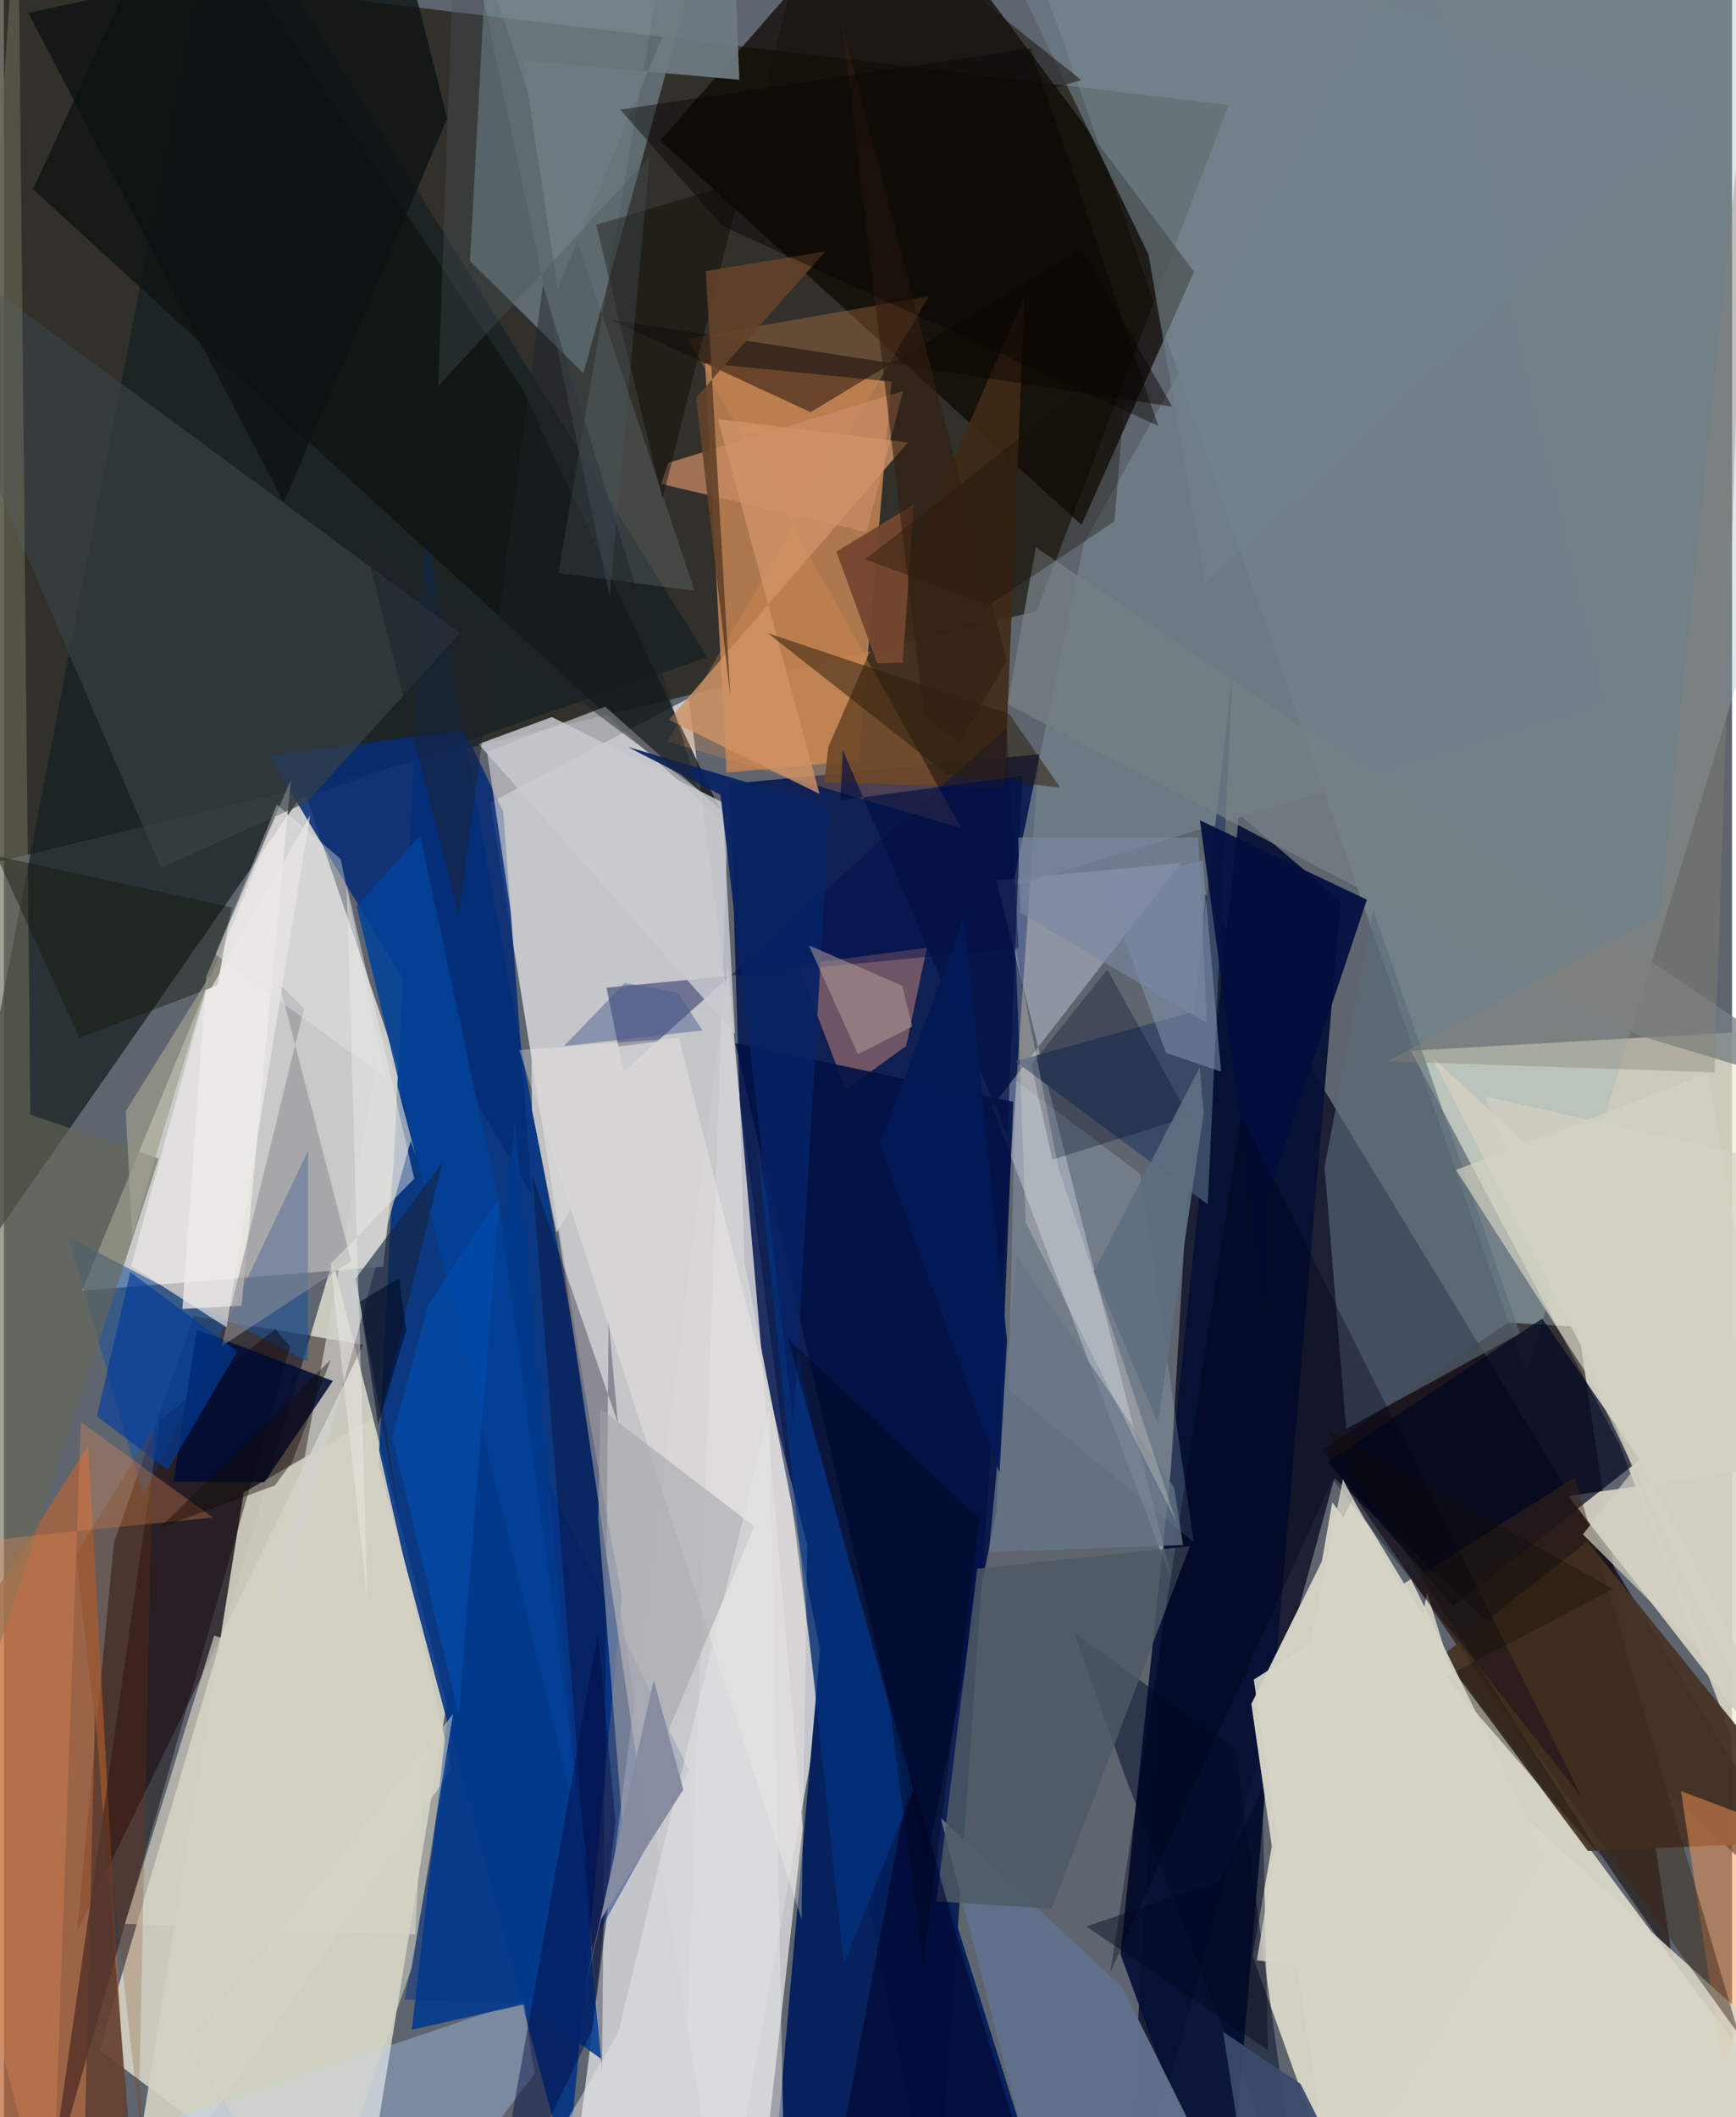 <svg xmlns="http://www.w3.org/2000/svg" width="228" height="278" viewBox="0 0 836 1024"><path fill="#5e656f" d="M0 0h836v1024H0z"/><path fill="#d8d8db" fill-opacity=".847" d="M347.594 1086l-112.24-697.831 95.95-50.507 62.918 492.11z"/><path fill="#171103" fill-opacity=".624" d="M499.518 295.608L592.43 50.792-62-27.835l56.745 445.25z"/><path fill="#d9d7c7" fill-opacity=".941" d="M604.067 946.027l38.528-219.464 232.095 312.343L654.321 1086z"/><path fill="#ebe8d5" fill-opacity=".761" d="M46.285 991.551L171.53 1086l42.606-261.897-55.143-214.412z"/><path fill="#00134d" fill-opacity=".835" d="M358.253 610.438l-7.035-231.31 149.511-14.283L450.838 1086z"/><path fill="#f1edd6" fill-opacity=".737" d="M680.661 508.212l100.774 190.326 77.734 201.948L898 495.874z"/><path fill="#00021b" fill-opacity=".694" d="M542.21 1086l101.425-371.139L898 953.797 581.041 432.259z"/><path fill="#f9f7f2" fill-opacity=".686" d="M192.827 522.145l-9.325 90.483-145.745 11.604 103.857-252.795z"/><path fill="#c08254" fill-opacity=".875" d="M339.169 175.643l90.2 8.946-15.873 183.26-63.94 5.856z"/><path fill="#013384" fill-opacity=".882" d="M203.845 254.127l95.078 517.984-26.365 279.167-91.352-343.554z"/><path fill="#d2d3d6" fill-opacity=".878" d="M271.395 1086l78.897-618.995 36.09 417.118-22.17 195.27z"/><path fill="#100000" fill-opacity=".471" d="M91.8 636.41l81.953 14.037L35.346 934.261l17.86-188.247z"/><path fill="#9db9b8" fill-opacity=".333" d="M500.767-13.358L898-14.318l-2.557 157.173-158.95 521.605z"/><path fill="#0d0702" fill-opacity=".737" d="M521.29 253.86l54.431-122.393L431.08-62 317.533 68.071z"/><path fill="#182122" fill-opacity=".745" d="M-29.905 634.44L104.422-62l235.826 379.91-197.572 68.718z"/><path fill="#74858d" fill-opacity=".69" d="M235.6-62h111.302l-66.596 242.509-54.847-54.222z"/><path fill="#051034" fill-opacity=".918" d="M646.61 435.77L591.565 1086l-51.457-140.889 57.412-551.24z"/><path fill="#041f5b" fill-opacity=".969" d="M498.64 1050.62l-98.479-313.204-25.22 286.417 8.924 62.167z"/><path fill="#1c110f" fill-opacity=".627" d="M761.542 641.75l45.528 305.53-169.084-246.082 89.643-61.527z"/><path fill="#b56437" fill-opacity=".706" d="M58.864 1022.453L40.77 699.282-62 859.957V1086z"/><path fill="#d2d0c3" d="M603.455 824.169l49.075-99.318 70.948 117.442-83.522 234.987z"/><path fill="#402a16" fill-opacity=".89" d="M484.032 381.213l-87.232-2.929 2.038-17.024 94.901-218.05z"/><path fill="#edf3ff" fill-opacity=".337" d="M480.13 425.916l89.19-8.491-91.312 117.803 87.276 230.01z"/><path fill="#d2cfc0" fill-opacity=".957" d="M756.745 723.59L898 703.436l-207.5-192.58 196.733 380.271z"/><path fill="#0d1311" fill-opacity=".749" d="M84.78-62L14.078 91.513 350.03 399.348 250.7 187.91z"/><path fill="#052c77" fill-opacity=".867" d="M255.474 578.14l-13.948-185.633-18.768-39.261-94.56 12.14z"/><path fill="#fda183" fill-opacity=".404" d="M407.254 527.022l29.197-21.108 10.04-47.519-62.449 8.232z"/><path fill="#d2d1c2" fill-opacity=".91" d="M216.602 855.587L178.03 686.154l-62.044 35.72L57.663 1086z"/><path fill="#002d86" fill-opacity=".471" d="M193.88 967.121l52.426-284.667 85.106 173.84-63.056 113.367z"/><path fill="#1d5297" fill-opacity=".588" d="M147.085 658.768L31.218 598.325l36.278 125.643 79.653-167.505z"/><path fill="#c5c5c8" fill-opacity=".714" d="M329.824 1010.751L233.69 363.627l57.201-21.836 59.374 53.05z"/><path fill="#f1efe9" fill-opacity=".729" d="M97.83 472.391l40.928-95.097-23.824 254.25-28.608 1.577z"/><path fill="#5a6d7a" fill-opacity=".62" d="M649.313 691.093l84.085-46.168-70.958-204.889-23.56 124.435z"/><path fill="#473426" fill-opacity=".937" d="M882.961 890.189L766.02 745.52l-70.197 55.243L766.3 895.27z"/><path fill="#384245" fill-opacity=".663" d="M75.924 419.794l70.537-31.749 74.2-81.915L-62 98.1z"/><path fill="#718088" fill-opacity=".808" d="M775.894 341.263l-287.928 87.363 34.47-165.762 164.62-296.099z"/><path fill="#010c4b" fill-opacity=".439" d="M299.704 518.326l-8.217-40.625 199.358-19.133-5.635-106.592z"/><path fill="#100007" fill-opacity=".42" d="M75.374 686.9l55.878-44.02 7.215 8.373-116.446 407.05z"/><path fill="#d1d2cd" fill-opacity=".686" d="M183.257 498.391l15.902 60.373-2.374-6.931-68.722 247.619z"/><path fill="#db8d50" fill-opacity=".294" d="M447.406 143.28l-116.597 20.424 132.435 236.894-142.202-41.948z"/><path fill="#394a66" d="M575.52 489.3l18.644-161.04-11.8 254.277-93.07-69.225z"/><path fill="#d1e9fd" fill-opacity=".188" d="M549.642 567.692l25.929 178.1-89.623-73.927 3.583-149.232z"/><path fill="#fd9955" fill-opacity=".478" d="M811.292 866.25l20.012 132.779L898 840.27l-6.674 56.266z"/><path fill="#011144" fill-opacity=".878" d="M488.272 532.877L353.82 504.618l92.558 395.512 33.814-169.465z"/><path fill="#000620" fill-opacity=".698" d="M791.478 706.009l-47.341-68.278-103.857 69.388 60.927 69.808z"/><path fill="#61708a" fill-opacity=".984" d="M575.93 1031.526l-34.854-70.244-87.89-82.073L506.782 1086z"/><path fill="#bad3fc" fill-opacity=".337" d="M256.636 1002.933L193.972 1086l-166.077-43.041 223.455-75.474z"/><path fill="#000c33" fill-opacity=".863" d="M93.3 643.1l65.81 24.815-33.125 48.952-43.958-.288z"/><path fill="#05001d" fill-opacity=".306" d="M297.013 688.288l-4.488-49.442-3.2 364.097-33.752-434.385z"/><path fill="#71828a" fill-opacity=".6" d="M823.29 52.403L464.335-62l89.402 185.22 27.395 158.893z"/><path fill="#0c0400" fill-opacity=".467" d="M390.245 199.342l-96.501-44.657 271.435 42.005-44.075-76.495z"/><path fill="#676856" fill-opacity=".624" d="M6.754-62L-62 979.499l136.863-419.21-62.084-21.187z"/><path fill="#033a8d" fill-opacity=".89" d="M288.89 995.776l-41.62-452.764-49.952 438.691 54.452-12.302z"/><path fill="#000b2a" fill-opacity=".51" d="M517.518 789.426l78.14 56.897 32.058 231.644-84.433-216.394z"/><path fill="#fbf7eb" fill-opacity=".306" d="M326.507 502.03l-77.28 5.865 136.626 420.25 2.759-180.851z"/><path fill="#a4a5a9" fill-opacity=".573" d="M287.5 734.176l1.095-52.818 74.352 56.886-63.252 150.406z"/><path fill="#8495b3" fill-opacity=".537" d="M532.504 428.208l47.393-12.027 8.895 102.136-26.676-9.14z"/><path fill="#c98c66" fill-opacity=".725" d="M417.248 257.402l17.787-68.292-113.642 34.752-3.502 10.192z"/><path fill="#908d94" fill-opacity=".58" d="M105.245 651.158l39.953-163.432-11.917-11.648 34.76 133.898z"/><path fill="#89959c" fill-opacity=".235" d="M238.532.014l82.772-36.164-53.017 313.263 65.805 8.633z"/><path fill="#ea8c53" fill-opacity=".318" d="M22.972 1086l14.236-398.164 63.874 46.128L-62 750.406z"/><path fill="#4e5a65" fill-opacity=".827" d="M573.735 747.843l-102.875 10.92-19.758 160.875 55.774 3.567z"/><path fill="#020f3e" fill-opacity=".918" d="M578.57 396.754l80.764 38.417-48.299 144.524-.428 55.323z"/><path fill="#003c9d" fill-opacity=".639" d="M79.175 710.868l-34.207-25.844 16.16-69.711 51.71 38.268z"/><path fill="#0c1311" fill-opacity=".773" d="M214.443 57.267l-22.761-89.771L11.77 6.247 135.405 243.09z"/><path fill="#024198" fill-opacity=".851" d="M282.295 901.974L170.622 438.336l30.767-34.31 37.575 175.733z"/><path fill="#6e7b81" fill-opacity=".937" d="M251.14 29.211l104.63 9.367L351.693-62 267.85 139.56z"/><path fill="#152541" fill-opacity=".624" d="M170.135 618.393l42.006-56.176-28.91 118.074 7.995 53.402z"/><path fill="#d7d5c6" fill-opacity=".89" d="M688.5 770.527l27.978 91.027L898 1025.566l-267.211 15.602z"/><path fill="#000327" fill-opacity=".565" d="M464.978 950.443L506.954 1086h-111.1l42.823-228.716z"/><path fill="#cf9467" fill-opacity=".792" d="M345.433 202.691l91.839 11.273L321.684 348.18l72.855 35.811z"/><path fill="#01358a" fill-opacity=".588" d="M364.334 554.939l26.807 133.748 48.893 176.949-33.71 84.287z"/><path fill="#53382f" fill-opacity=".741" d="M65.104 1086H-9.448l48.512-50.556 4.998-207.519z"/><path fill="#010b42" fill-opacity=".443" d="M287.265 790.013L234.715 1086l49.842-104.151L295.869 880.7z"/><path fill="#c9cbd1" fill-opacity=".824" d="M347.567 388.034l6.084 112.09L229.59 359.846l35.502-13.036z"/><path fill="#d4d1c1" fill-opacity=".682" d="M205.449 824.092l-6.548 111.52-140.348-5.136L101.7 791.074z"/><path fill="#e7e7e6" fill-opacity=".482" d="M377.418 1050.786l-6.992-369.27-73.38 301.977L236.983 1086z"/><path fill="#15170a" fill-opacity=".435" d="M-3.609 414.036L110.083 438.9l-6.785 37.676-66.736 25.452z"/><path fill="#3c2715" fill-opacity=".475" d="M847.41 1011.532l24.532 17.91-190.534-264.924 78.54-50.094z"/><path fill="#150e08" fill-opacity=".502" d="M521.215 38.72l-234.673 70.047 32.025 132.647L394.85-62z"/><path fill="#2e1d09" fill-opacity=".518" d="M510.951 380.938l-54.53-6.306-86.866-68.38 116.873 39.128z"/><path fill="#072163" fill-opacity=".918" d="M399.446 390.254l-17.482 298.151-35.326-304.028-44.85-23.128z"/><path fill="#000a23" fill-opacity=".294" d="M507.183 560.873l66.15-20.798-39.578-71.135-36.723 46.099z"/><path fill="#b29c95" fill-opacity=".537" d="M434.546 476.708l4.887 19.823-26.297 13.349-23.734-52.63z"/><path fill="#74472e" fill-opacity=".976" d="M434.816 320.478l5.32-76.492-37.457 22.877 19.757 53.977z"/><path fill="#748084" fill-opacity=".769" d="M485.527 340.605L791.44 500.969 898 533.124 499.168 264.756z"/><path fill="#efedea" fill-opacity=".643" d="M148.155 394.249L96.18 484.997 61.512 612.352l46.181 29.671z"/><path fill="#624128" fill-opacity=".906" d="M339.532 131.112l57.903-9.562-62.575 70.719 16.538 144.45z"/><path fill="#d3d2c3" fill-opacity=".694" d="M898 939.092L768.931 669.638l-66.45-103.763 121.776-46.694z"/><path fill="#ecece8" fill-opacity=".463" d="M175.977 775.41L158.06 611.175l40.403-41.135-32.757-142.428z"/><path fill="#000115" fill-opacity=".345" d="M598.588 539.42l165.083 330.511-120.97-154.395-107.42 238.29z"/><path fill="#004db0" fill-opacity=".596" d="M187.861 694.792l32.12 134.65 19.777-250.143-34.412 51.661z"/><path fill="#677587" fill-opacity=".741" d="M476.493 750.653l93.912-3.338-4.256-27.685-76.161-112.398z"/><path fill="#1c212a" fill-opacity=".463" d="M220.04 442.816l-46.003-181.872 161.821 120.93-75.124-243.976z"/><path fill="#120c00" fill-opacity=".337" d="M543.883 170.392L416.757 270.509l59.733 22.233 60.779-40.569z"/><path fill="#d5d5c7" fill-opacity=".545" d="M89.455 988.928L150.376 1086l46.927-134.305 19.954-122.631z"/><path fill="#eae4d8" fill-opacity=".271" d="M489.39 459.354l4.903 131.919 72.988 145.124-57.117-171.189z"/><path fill="#888574" fill-opacity=".396" d="M827.541 518.656L843.738 24.43l-42.51 418.351-132.02 70.531z"/><path fill="#45578d" fill-opacity=".459" d="M270.867 505.984l29.513-30.59 25.65 4.745 11.9 18.25z"/><path fill="#d7d5d5" fill-opacity=".82" d="M321.503 503.081l-66.305 8.39.221 25.368 11.895 59.383z"/><path fill="#020f43" fill-opacity=".639" d="M404.695 387.056l87.915-11.781-7.123 173.506-79.683-186.021z"/><path fill="#00051b" fill-opacity=".42" d="M444.72 951.015l27.29-216.347-92.687-87.02 49.2 178.733z"/><path fill="#8a3a00" fill-opacity=".216" d="M65.528 1006.515L72.302 1086 34.847 751.822l37.418-61.015z"/><path fill="#858c9f" fill-opacity=".984" d="M314.344 812.538l-32.847 147.204 7.33-31.401 39.82-62.78z"/><path fill="#e9e7e5" fill-opacity=".388" d="M132.064 389.13l30.884 26.411 21.554 105.714-82.18-59.63z"/><path fill="#d5d2c3" fill-opacity=".682" d="M716.553 530.39L898 571.1 763.85 742.13l61.043 60.911z"/><path fill="#000a24" fill-opacity=".565" d="M181.026 689.05l13.618-45.59-3.551-25.225-18.895 11.357z"/><path fill="#47555b" fill-opacity=".345" d="M210.105 186.709L312.46 75.752l-19.467 212.864L218.94-62z"/><path fill="#321f0f" fill-opacity=".604" d="M444.995 345.52l17.091 14.143 23.051-40.056-79.51-307.106z"/><path fill="#070503" fill-opacity=".435" d="M298.127 53.014l49.34 56.251 210.928 96.736-61.582-182.626z"/><path fill="#3b4a6c" fill-opacity=".933" d="M600.168 1049.65l-10.382-66.92 37.514 25.205L666.26 1086z"/><path fill="#01051c" fill-opacity=".424" d="M523.602 931.765l87.89 59.82-2.742-126.702-20.883 44.933z"/><path fill="#120f06" fill-opacity=".365" d="M778.49 768.52l-138.729-77.279 133.367 207.276-75.843-87.45z"/><path fill="#d6d4c6" fill-opacity=".933" d="M680.653 763.748l65.877 135.031-102.859 171.759-39.06-258.168z"/><path fill="#d5d4c6" fill-opacity=".8" d="M647.748 715.515l-18.759 94.5-22.871 138.081L784.3 973.904z"/><path fill="#a1a18e" fill-opacity=".682" d="M62.1 598.594l12.746-44.191L99.823 471.6l-40.898 65.887z"/><path fill="#606f81" fill-opacity=".918" d="M578.52 516.204l1.824 22.498-22.097 149.845-30.967-73.465z"/><path fill="#110b07" fill-opacity=".424" d="M139.466 706.988l-8.34 11.447-55.72 20.556 82.613-81.277z"/><path fill="#031955" fill-opacity=".949" d="M485.25 648.135l-3.64 64.237-57.843-158.915 40.692-109.69z"/><path fill="#7a87a2" fill-opacity=".655" d="M491.773 441.519l-1.127-36.45 87.15.075 4.11 89.666z"/></svg>
